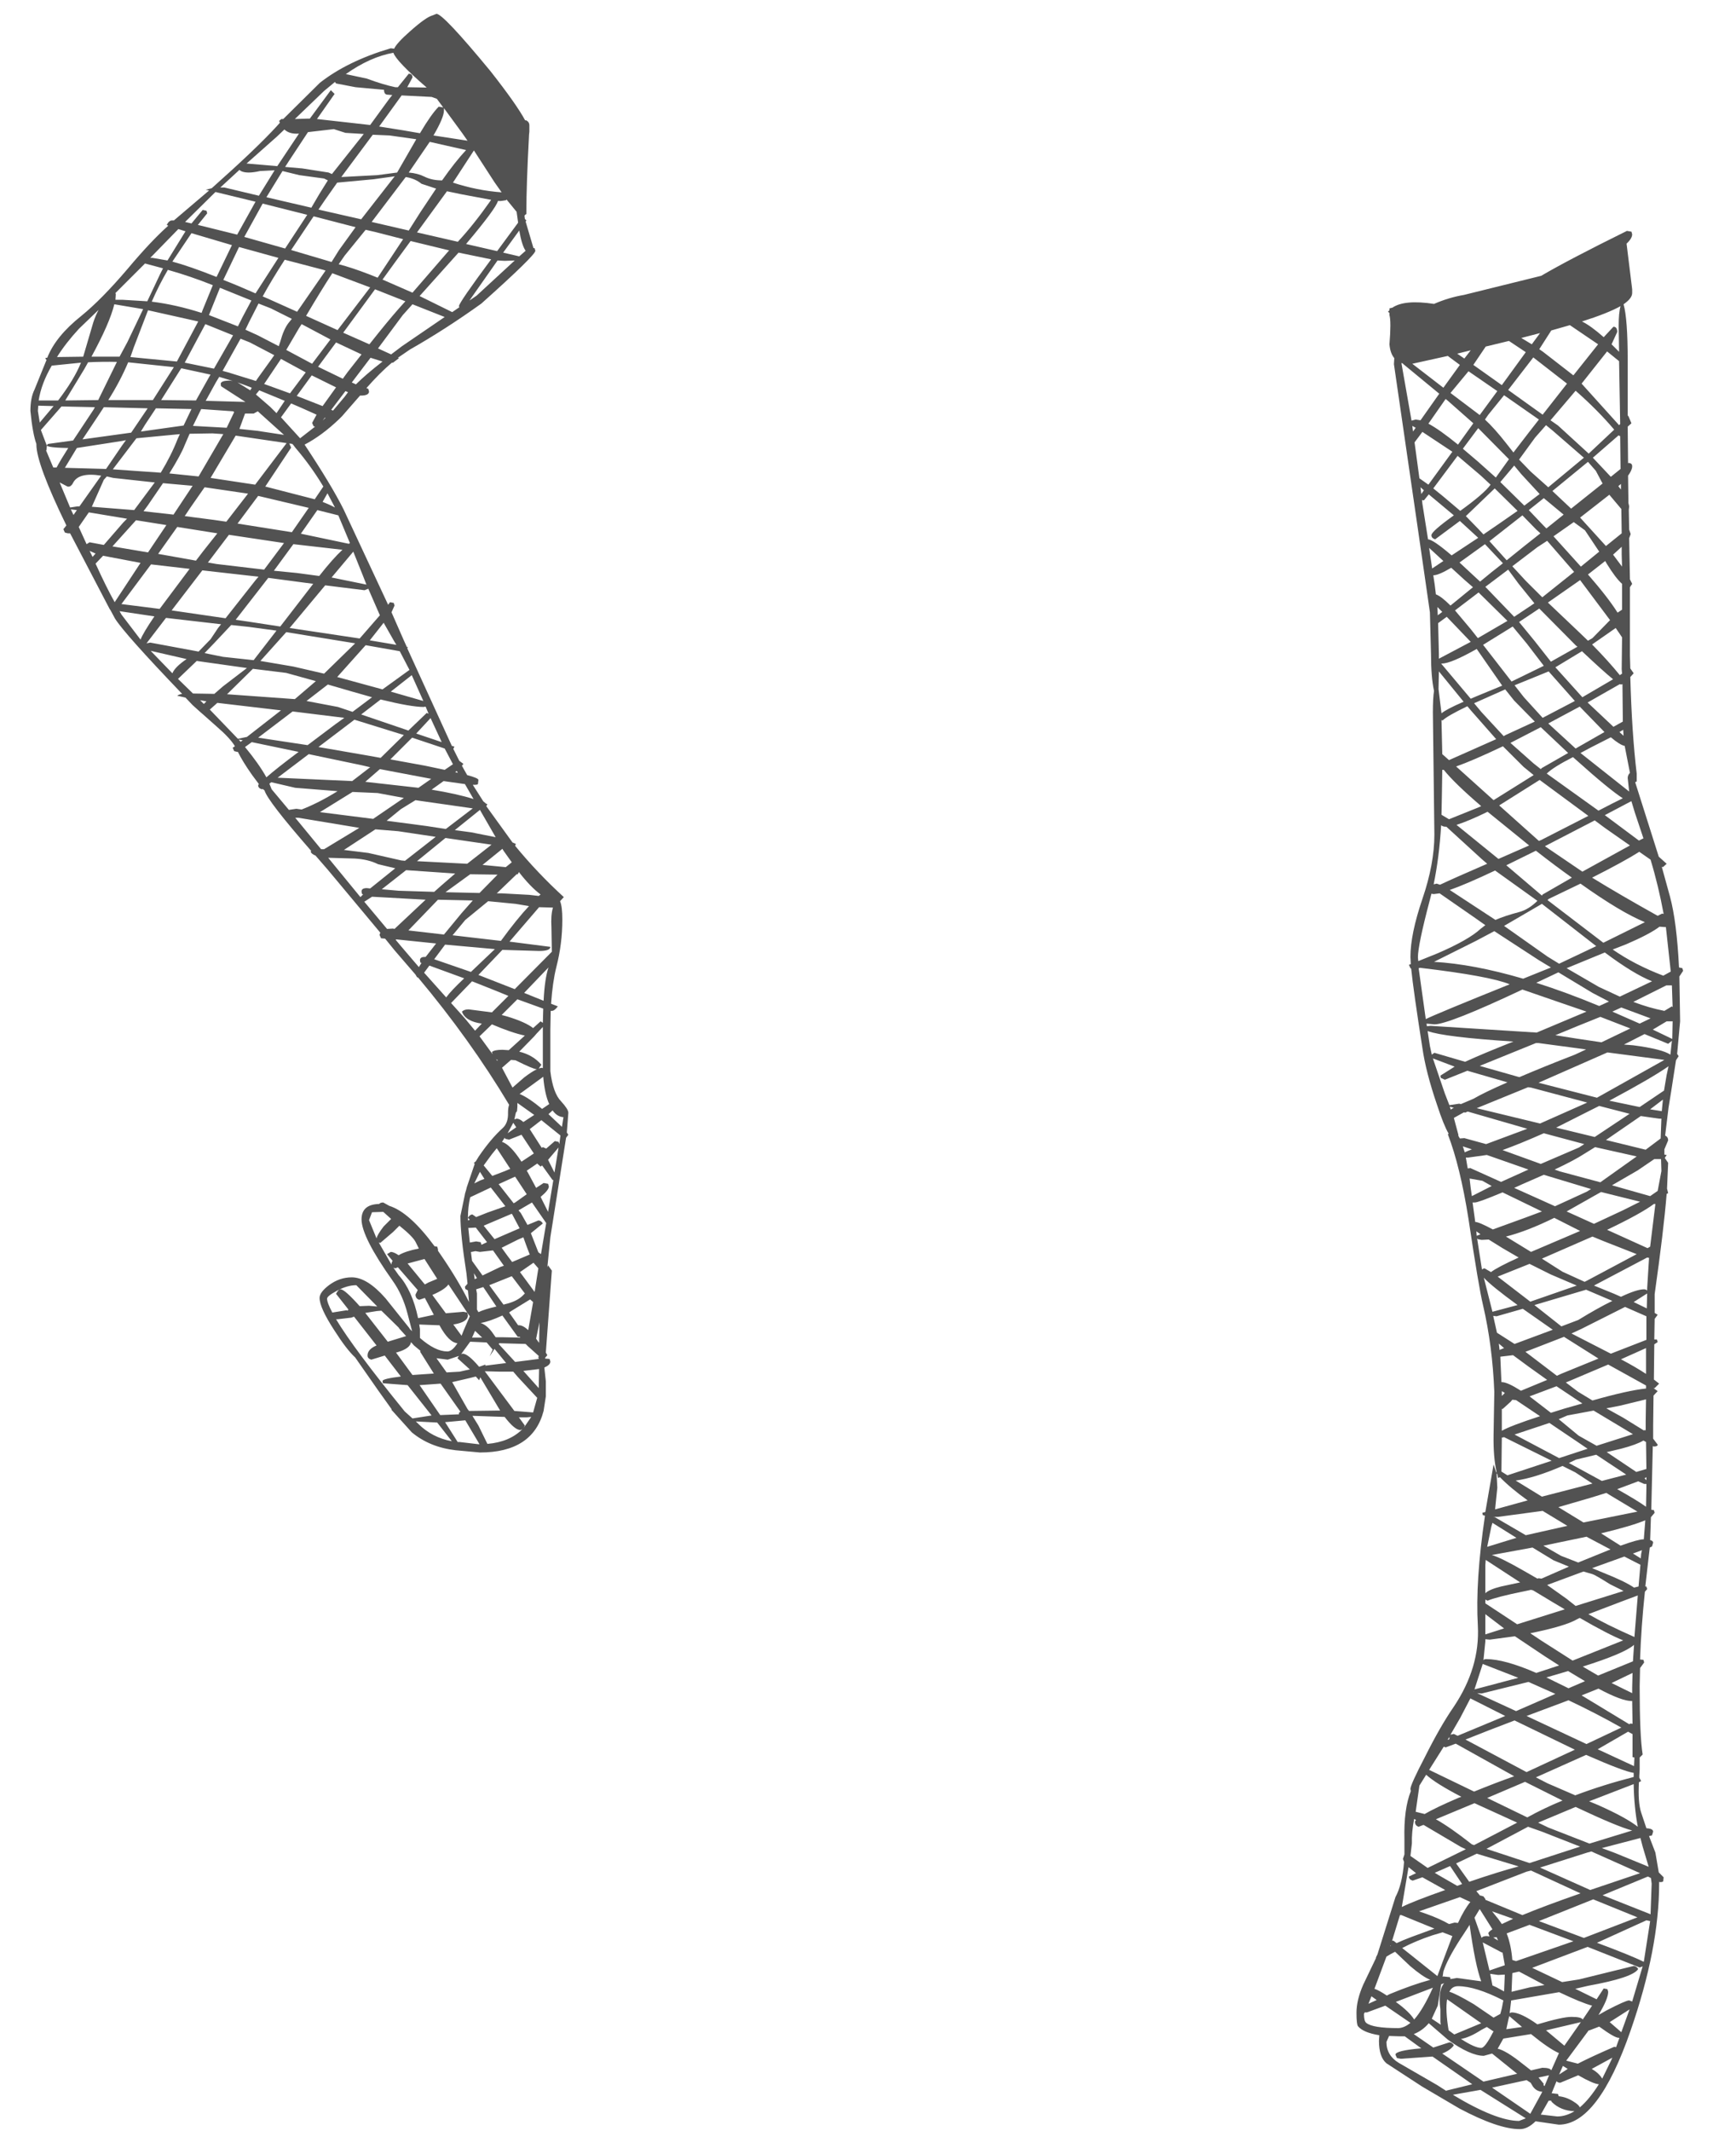 <?xml version="1.0" encoding="UTF-8"?>
<svg xmlns="http://www.w3.org/2000/svg" xmlns:xlink="http://www.w3.org/1999/xlink" width="203px" height="249px" viewBox="0 0 203 249" version="1.1">
<g id="surface1">
<path style=" stroke:none;fill-rule:evenodd;fill:rgb(0%,0%,0%);fill-opacity:0.678;" d="M 32.379 15.965 L 28.828 19.113 L 28.875 19.113 L 32.422 19.418 L 34.961 15.613 C 34.23 15.672 33.664 15.512 33.254 15.133 L 32.379 15.965 M 32.641 14.129 L 32.902 13.91 L 33.121 13.91 L 37.414 9.668 C 39.574 7.977 42.336 6.633 45.695 5.641 L 46.09 5.688 C 46.293 5.25 46.906 4.578 47.93 3.676 C 49.211 2.535 50.105 1.91 50.602 1.793 L 51.039 1.617 C 51.562 1.617 53.668 3.848 57.348 8.309 C 59.391 10.906 60.746 12.828 61.418 14.082 L 61.465 14.039 C 61.754 14.156 61.902 14.359 61.902 14.652 L 61.902 15.395 L 61.859 15.789 L 61.859 15.875 C 61.652 19.695 61.551 22.672 61.551 24.801 L 61.551 25.02 L 61.465 25.062 L 61.332 25.191 L 61.375 25.586 L 61.551 25.762 L 61.465 25.895 L 62.383 29 L 62.516 29 L 62.602 29.305 C 62.602 29.656 60.5 31.711 56.293 35.473 C 53.492 37.484 50.703 39.277 47.93 40.852 L 46.527 41.812 L 46.656 41.855 L 45.957 42.383 L 45.824 42.383 C 44.891 43.168 43.898 44.16 42.848 45.355 L 43.066 45.445 L 43.152 45.75 C 43.152 46.07 42.832 46.23 42.191 46.23 L 42.102 46.23 L 41.488 46.93 L 40 48.637 L 39.648 48.988 C 38.305 50.27 36.961 51.262 35.617 51.961 C 37.691 55.082 39.211 57.602 40.176 59.527 L 45.387 70.68 L 45.605 70.375 L 46.043 70.461 L 46.133 70.77 L 45.781 71.555 L 47.184 74.75 L 47.578 75.621 L 47.707 75.621 L 47.621 75.754 L 52.836 87.168 L 53.141 87.258 L 53.008 87.52 L 53.711 88.918 L 54.191 89.27 L 54.016 89.488 L 54.234 89.883 L 54.629 90.582 C 55.508 90.816 55.945 91.004 55.945 91.148 L 55.898 91.543 C 55.93 91.66 55.797 91.719 55.508 91.719 L 55.285 91.719 L 56.512 93.645 L 56.82 93.906 L 56.996 93.992 L 56.863 94.211 L 59.93 98.453 L 60.324 98.629 L 60.238 98.848 C 61.988 100.977 63.887 102.973 65.93 104.84 L 65.492 105.32 C 65.668 105.73 65.758 106.445 65.758 107.465 C 65.758 109.359 65.523 111.211 65.055 113.02 C 64.762 114.184 64.559 115.613 64.441 117.305 L 65.23 117.609 C 64.969 117.961 64.734 118.137 64.531 118.137 L 64.398 118.137 L 64.355 120.324 L 64.355 125.18 C 64.559 126.898 64.98 128.078 65.625 128.723 C 66.18 129.332 66.457 129.77 66.457 130.031 L 66.457 130.078 L 66.281 132.352 L 66.457 132.613 L 66.195 132.965 L 64.355 144.598 L 64.004 148.098 L 64.09 147.879 L 64.531 148.492 L 63.828 158.07 L 64.004 158.375 L 63.742 158.68 L 63.742 158.77 L 64.266 158.812 L 64.355 159.117 C 64.355 159.383 64.121 159.613 63.652 159.82 L 63.828 161.438 L 63.828 163.188 L 63.566 164.891 C 62.719 168.129 60.238 169.746 56.121 169.746 L 53.273 169.484 C 51.258 169.25 49.547 168.551 48.148 167.387 L 45.781 164.762 L 45.781 164.672 L 44.25 162.531 L 41.531 158.637 C 40.859 158.023 40.043 156.961 39.078 155.445 C 37.941 153.695 37.371 152.441 37.371 151.684 C 37.371 151.246 37.734 150.75 38.465 150.195 C 39.285 149.582 40.176 149.277 41.137 149.277 C 42.336 149.277 43.648 150.094 45.082 151.727 L 47.883 155.227 L 47.883 155.27 L 48.191 155.574 L 47.664 153.562 C 47.285 152.078 46.703 150.777 45.914 149.672 C 43.488 146.258 42.277 143.867 42.277 142.5 C 42.277 141.332 42.965 140.734 44.336 140.703 C 44.422 140.59 44.586 140.531 44.816 140.531 L 45.52 140.922 C 47.094 141.418 48.863 142.992 50.82 145.648 L 51.125 145.691 L 51.215 145.996 L 51.215 146.172 L 51.609 146.742 C 52.922 148.664 54.004 150.473 54.848 152.164 L 54.719 150.809 L 54.41 150.633 L 54.367 150.371 L 54.672 150.02 L 54.543 148.797 C 54.074 145.82 53.84 143.59 53.84 142.105 L 54.367 139.566 L 54.367 139.523 L 54.5 139.086 L 54.586 138.738 L 55.508 136.023 L 55.418 135.895 L 55.637 135.719 L 55.988 135.148 C 56.922 133.781 57.855 132.672 58.793 131.824 C 59.23 131.418 59.434 130.82 59.406 130.031 C 59.406 129.652 59.449 129.348 59.535 129.113 C 56.5 124.039 52.949 119.082 48.891 114.242 L 48.762 114.199 L 48.586 113.895 L 46.133 111.051 L 45.035 109.695 L 44.555 109.652 L 44.379 109.258 L 44.469 108.996 L 38.336 101.648 L 36.891 99.984 C 36.566 99.867 36.379 99.707 36.32 99.504 L 36.406 99.461 C 32.992 95.555 31.164 93.191 30.934 92.375 L 30.715 92.199 L 30.625 92.242 C 30.332 92.156 30.188 91.996 30.188 91.762 L 30.273 91.633 L 29.488 90.582 C 28.727 89.504 28.172 88.598 27.82 87.871 L 27.734 87.871 L 27.383 87.781 L 27.207 87.387 L 27.473 87.215 C 27.094 86.57 26.375 85.801 25.324 84.895 L 23.75 83.496 L 23.398 83.191 L 22.523 82.402 L 21.691 81.527 L 20.727 81.309 C 20.812 81.223 21.004 81.148 21.297 81.09 C 16.797 76.395 14.184 73.465 13.453 72.297 L 12.887 71.25 L 12.84 71.207 L 8.199 62.328 L 7.934 62.328 L 7.586 62.238 L 7.41 61.844 L 7.762 61.406 C 5.422 56.598 4.254 53.449 4.254 51.961 L 4.254 51.875 C 3.965 51.086 3.73 49.805 3.555 48.023 C 3.555 47.004 3.715 46.172 4.035 45.531 L 5.309 42.383 L 5.438 42.074 L 5.309 41.902 C 5.277 41.844 5.352 41.812 5.527 41.812 C 6.168 40.152 7.496 38.52 9.512 36.914 C 11.09 35.633 12.887 33.809 14.898 31.449 C 16.711 29.289 18.301 27.598 19.676 26.375 L 19.5 26.285 C 19.676 25.938 19.879 25.762 20.113 25.762 L 20.332 25.762 L 24.449 22.262 L 24.055 22.176 L 24.754 22 C 28.23 18.91 30.758 16.504 32.332 14.785 L 32.727 14.348 L 32.641 14.129 M 42.891 9.184 C 44.145 9.652 45.258 9.988 46.219 10.191 L 46.527 10.191 L 47.797 8.617 C 48.09 8.617 48.234 8.762 48.234 9.055 L 47.621 10.191 L 49.898 10.234 C 47.535 8.195 46.234 6.836 46 6.168 C 44.191 6.488 42.336 7.32 40.438 8.66 L 42.891 9.184 M 37.898 10.629 L 34.48 13.91 L 35.969 13.863 L 36.23 13.863 L 38.684 10.539 L 39.125 10.977 L 37.066 13.91 L 43.285 14.609 L 45.52 11.547 L 45.871 11.109 L 45.344 11.066 C 45.051 11.066 44.906 10.875 44.906 10.496 L 41.578 10.191 L 39.297 9.754 L 39.168 9.578 L 37.898 10.629 M 36.012 15.441 L 33.734 18.895 L 33.34 19.508 L 35.355 19.684 L 38.422 20.164 L 38.816 20.34 L 42.539 15.656 L 40.395 15.527 L 39.035 15.09 L 36.012 15.441 M 51.914 12.902 C 51.914 13.457 51.504 14.434 50.688 15.832 L 54.672 16.445 L 54.059 15.57 L 51.914 12.641 L 51.914 12.902 M 50.469 11.328 L 46.965 11.152 L 44.336 14.785 L 47.094 15.223 L 49.109 15.57 C 49.988 14.082 50.719 13.047 51.301 12.465 L 51.828 12.555 L 51.082 11.547 L 50.469 11.328 M 45.562 15.832 L 43.59 15.746 L 39.91 20.688 L 44.117 20.469 L 46.438 20.164 L 48.629 16.359 L 48.672 16.27 L 45.562 15.832 M 50.25 16.578 L 47.797 20.164 C 48.496 20.223 49.109 20.383 49.637 20.645 C 50.219 20.938 50.906 21.082 51.695 21.082 C 52.719 19.625 53.652 18.441 54.5 17.539 L 50.25 16.578 M 175.004 172.02 C 174.738 170.855 174.625 169.41 174.652 167.691 L 174.738 162.66 C 174.594 159.074 174.156 155.707 173.426 152.559 C 173.074 151.102 172.508 147.73 171.719 142.453 C 171.074 138.371 170.273 135.078 169.309 132.57 L 169.395 132.48 C 169.016 131.84 168.562 130.719 168.039 129.113 C 167.16 126.547 166.594 124.332 166.328 122.465 C 165.629 118.004 165.191 114.914 165.016 113.195 L 164.93 113.148 L 164.754 112.758 L 164.973 112.668 L 164.93 111.836 C 164.93 110.059 165.395 107.801 166.328 105.059 C 167.266 102.316 167.73 99.809 167.73 97.535 L 167.555 83.277 C 167.555 82.109 167.602 81.266 167.688 80.738 C 167.453 79.66 167.336 78.234 167.336 76.453 L 167.207 71.555 L 165.805 61.844 L 163 42.559 L 163.043 41.855 C 162.723 41.477 162.535 40.938 162.477 40.238 C 162.621 38.461 162.621 37.324 162.477 36.828 L 162.477 36.566 L 162.301 36.434 L 162.477 36.258 L 162.477 36.039 L 162.824 35.953 C 163.762 35.312 165.379 35.164 167.688 35.516 C 168.828 35.02 169.996 34.668 171.191 34.465 L 180.215 32.234 C 182.406 30.953 185.75 29.203 190.246 26.984 L 190.773 27.074 L 190.859 27.379 C 190.859 27.699 190.641 28.066 190.203 28.473 L 190.859 33.809 L 190.859 34.246 C 190.859 34.656 190.523 35.094 189.852 35.559 C 190.172 36.668 190.336 38.855 190.336 42.121 L 190.336 48.637 L 190.422 48.551 L 190.422 48.637 L 190.773 49.469 L 190.336 49.859 L 190.379 54.148 L 190.422 54.105 C 190.715 54.105 190.859 54.234 190.859 54.496 C 190.859 54.789 190.699 55.152 190.379 55.59 L 190.422 58.785 L 190.508 59.176 L 190.465 59.57 L 190.465 59.66 L 190.508 61.891 L 190.684 62.414 L 190.508 62.895 L 190.598 67.707 L 190.859 68.23 L 190.598 68.625 L 190.598 76.629 L 190.641 78.117 L 191.035 78.684 L 190.641 79.121 C 190.758 83.438 191.004 87.199 191.387 90.406 L 191.387 91.324 L 191.211 91.414 L 193.969 100.117 L 194.891 100.945 L 194.453 101.34 L 194.32 101.297 L 195.285 104.797 C 195.809 106.75 196.16 109.504 196.336 113.062 L 196.73 113.148 L 196.816 113.457 L 196.379 114.113 L 196.465 119.359 L 196.117 123.164 L 196.293 123.43 L 195.984 123.91 L 195.414 127.582 L 195.109 129.465 L 194.715 132.699 C 194.949 132.816 195.066 133.008 195.066 133.27 L 194.625 134.32 L 194.625 134.93 L 194.891 134.977 L 194.672 135.324 L 195.066 135.895 L 194.934 138.91 L 195.066 139.438 L 194.891 139.523 C 194.656 142.41 194.188 146.316 193.488 151.246 L 193.488 153.434 L 193.84 153.652 L 193.488 154.133 L 193.445 156.539 L 193.75 156.539 L 193.84 156.844 L 193.445 157.105 L 193.398 161.219 L 194.012 161.699 L 193.488 162.223 L 193.355 162.223 L 193.84 162.574 L 193.355 163.098 L 193.312 166.598 L 193.312 168.129 L 193.84 168.828 C 193.84 168.973 193.691 169.047 193.398 169.047 L 193.27 169.004 L 193.094 176.438 L 193.398 176.484 L 193.488 176.789 L 193.051 177.312 L 192.961 179.98 C 193.195 180.039 193.312 180.141 193.312 180.289 L 193.18 180.727 L 192.918 180.855 L 192.789 181.949 L 192.395 185.406 L 192.523 185.406 L 192.613 185.711 L 192.348 186.016 C 192.059 188.758 191.867 191.398 191.781 193.934 L 192.176 193.977 L 192.262 194.285 L 191.781 194.941 L 191.734 197.082 C 191.734 200.961 191.852 203.613 192.086 205.043 L 191.734 205.395 L 191.734 206.793 L 191.691 207.535 L 191.691 207.754 L 191.91 208.148 L 191.648 208.281 C 191.562 209.855 191.648 211.035 191.91 211.824 L 192.523 213.66 C 193.051 213.688 193.312 213.82 193.312 214.055 L 193.18 214.492 L 192.832 214.578 L 193.574 216.504 L 193.969 218.82 L 194.539 219.391 L 194.496 219.781 C 194.523 219.898 194.395 219.957 194.102 219.957 L 194.012 219.914 L 194.012 220.133 C 194.012 225.176 192.902 230.891 190.684 237.277 C 188.145 244.625 185.34 248.301 182.273 248.301 L 179.559 247.906 C 178.945 248.52 178.332 248.824 177.719 248.824 C 176.055 248.824 173.703 248.023 170.668 246.418 L 166.285 243.84 L 162.125 241.129 C 161.539 240.633 161.25 239.758 161.25 238.504 L 161.293 237.848 C 160.035 237.645 159.203 237.293 158.797 236.797 C 158.68 236.652 158.621 236.125 158.621 235.223 C 158.621 234.23 158.883 233.137 159.41 231.941 L 160.898 228.836 L 160.898 228.75 L 161.074 228.398 L 163.176 221.707 C 163.703 220.746 164.039 219.375 164.184 217.598 L 164.051 217.246 L 164.227 216.723 L 164.227 214.93 C 164.168 212.594 164.418 210.73 164.973 209.328 L 164.93 209.066 C 164.93 208.746 165.496 207.492 166.637 205.305 C 167.832 202.914 168.957 200.961 170.008 199.445 C 172.055 196.383 172.988 193.234 172.812 189.996 C 172.609 186.527 172.887 182.242 173.645 177.137 L 173.383 177.051 L 173.34 176.789 L 173.688 176.703 L 174.652 171.148 L 174.957 172.066 L 175.004 172.195 L 175.004 172.02 M 175.004 172.195 L 175.09 173.859 L 174.828 176.395 L 178.637 175.344 C 177.297 174.383 176.215 173.48 175.398 172.633 L 175.18 172.723 L 175.09 172.285 L 175.004 172.195 M 183.543 38.008 L 181.398 38.621 L 179.996 40.809 L 180.434 41.113 L 183.984 43.867 L 186.875 40.238 L 183.59 38.008 L 183.543 38.008 M 177.895 39.496 L 179.121 40.238 L 180.086 38.926 L 177.895 39.496 M 188.668 38.184 C 188.961 38.184 189.109 38.387 189.109 38.797 L 188.449 40.238 L 189.328 41.113 L 189.281 38.098 C 189.281 37.047 189.355 36.273 189.5 35.777 C 188.508 36.332 187.004 36.93 184.988 37.57 C 185.66 37.891 186.508 38.504 187.531 39.406 L 188.668 38.184 M 187.926 41.07 L 184.945 44.832 L 189.328 49.688 L 189.457 49.555 L 189.328 42.207 L 187.926 41.07 M 179.297 41.77 L 176.359 45.574 L 180.391 48.461 L 183.238 44.832 L 179.297 41.77 M 182.188 49.73 L 185.777 53.012 L 188.758 50.211 C 187.473 48.695 185.969 47.18 184.246 45.664 L 181.309 49.117 L 182.188 49.73 M 179.953 49.031 L 175.879 46.188 L 174.039 48.461 L 173.645 49.031 C 174.375 49.699 175.223 50.648 176.184 51.875 L 176.973 52.879 L 178.859 50.43 L 179.953 49.031 M 180.785 49.688 L 179.516 51.129 L 177.633 53.711 L 178.988 55.109 L 181.047 56.945 L 185.211 53.492 L 181.531 50.297 L 180.785 49.688 M 185.691 53.973 L 181.531 57.383 L 183.719 59.441 L 187.398 56.508 L 186.609 55.023 L 185.691 53.973 M 178.77 59.613 L 180.477 61.406 L 180.828 61.758 L 182.844 60.141 L 180.523 58.215 L 178.77 59.613 M 180.039 57.734 L 177.895 55.414 L 177.062 54.41 L 175.441 56.336 L 178.246 59.09 L 180.039 57.734 M 189.371 50.953 L 189.281 50.867 L 186.262 53.492 L 186.961 54.234 L 188.363 55.723 L 189.5 54.805 L 189.457 50.953 L 189.371 50.953 M 188.188 57.82 L 184.77 60.488 L 187.793 63.812 L 189.633 62.328 L 189.59 59.484 L 188.188 57.82 M 189.547 57.211 L 189.547 56.555 L 189.238 56.816 L 189.547 57.211 M 169.352 41.637 L 169.309 41.594 L 165.148 42.512 L 168.781 45.312 L 170.711 42.645 L 169.352 41.637 M 171.234 41.902 L 171.98 40.938 L 170.402 41.332 L 171.234 41.902 M 169.266 46.801 L 169.047 46.625 L 167.031 49.512 C 167.906 49.977 169.059 50.793 170.492 51.961 L 172.285 49.469 L 169.266 46.801 M 173.031 48.504 L 175.09 45.707 L 171.719 43.387 L 169.613 45.926 L 173.031 48.504 M 175.617 45.008 L 178.418 41.156 L 176.449 39.844 L 173.734 40.5 L 172.285 42.645 L 175.617 45.008 M 164.051 42.469 L 163.875 42.426 L 165.059 49.16 L 165.543 49.031 L 166.109 49.117 L 168.301 46.012 L 164.051 42.512 L 164.051 42.469 M 165.234 50.43 L 165.543 49.992 L 165.148 49.773 L 165.234 50.43 M 165.98 55.898 L 167.031 56.641 L 169.832 52.793 L 166.328 50.473 L 165.41 51.699 L 165.98 55.898 M 168.738 57.996 L 170.754 59.703 C 172.621 58.359 173.805 57.34 174.301 56.641 L 173.121 55.547 L 170.445 53.273 L 167.602 57.078 L 168.738 57.996 M 166.504 57.297 L 166.109 56.945 L 166.199 57.734 L 166.504 57.297 M 166.285 58.434 L 166.328 58.871 L 166.988 63.027 C 167.395 63.055 168.316 63.684 169.746 64.906 L 172.855 62.852 L 170.711 60.883 L 167.82 63.027 C 167.527 62.938 167.383 62.777 167.383 62.547 C 167.383 62.254 168.258 61.48 170.008 60.227 L 167.074 57.777 L 166.504 58.477 L 166.285 58.434 M 176.449 53.668 L 172.855 50.035 L 171.059 52.441 L 172.812 53.93 L 174.914 55.809 L 176.449 53.668 M 177.457 59.703 L 174.785 57.078 L 171.41 60.316 L 172.898 61.844 L 173.469 62.457 L 175.57 61.016 L 177.457 59.703 M 176.184 65.477 C 177.586 64.34 178.902 63.289 180.129 62.328 L 179.645 61.891 L 178.023 60.227 L 174.172 63.246 L 176.184 65.477 M 173.645 63.594 L 170.668 65.738 L 172.551 67.488 L 173.074 67.969 C 173.98 67.211 174.871 66.496 175.746 65.824 L 173.645 63.594 M 172.242 68.625 L 171.234 67.75 L 169.703 66.352 C 168.711 66.934 168.023 67.227 167.645 67.227 L 167.602 67.227 L 167.773 68.363 L 167.906 69.457 C 168.344 69.629 168.914 70.066 169.613 70.77 L 172.242 68.625 M 170.141 71.336 L 171.98 73.523 L 172.812 74.574 L 176.273 72.562 L 172.898 69.238 L 170.141 71.336 M 177.062 72.082 L 179.426 70.504 L 177.586 68.23 L 176.359 66.57 L 173.688 68.582 L 177.062 72.082 M 167.469 66.438 L 168.781 65.562 L 167.117 64.031 L 167.469 66.438 M 168.082 70.941 L 168.125 71.906 L 168.652 71.512 L 168.082 70.941 M 168.215 80.523 L 168.562 83.363 C 168.941 83.043 169.805 82.59 171.148 82.008 L 168.258 78.465 L 168.215 80.523 M 168.258 76.98 L 171.98 75.012 L 169.176 72.082 L 168.168 72.824 L 168.258 76.453 L 168.258 76.98 M 168.52 77.547 L 171.98 81.66 L 172.594 81.395 C 173.703 80.93 174.727 80.508 175.66 80.129 L 172.68 75.84 C 170.668 76.98 169.309 77.547 168.605 77.547 L 168.52 77.547 M 173.25 83.234 L 175.836 86.031 L 176.055 85.902 L 179.473 84.328 L 177.062 81.879 L 176.012 80.566 L 172.375 82.184 L 173.25 83.234 M 171.586 82.535 C 170.008 83.293 169.047 83.844 168.695 84.195 L 168.562 84.152 L 168.652 88.133 L 169.441 88.832 L 174.957 86.383 L 172.066 83.102 L 171.586 82.535 M 176.754 79.648 L 180.172 77.984 L 180.523 77.809 L 178.551 75.23 L 176.887 73.219 L 173.426 75.359 L 176.754 79.648 M 170.273 89.574 L 174.652 93.512 L 179.34 90.582 L 178.156 89.617 L 175.746 87.215 C 173.352 88.352 171.527 89.137 170.273 89.574 M 168.605 93.031 L 168.562 95.219 L 169.441 95.742 L 172.812 94.387 L 173.207 94.211 C 171.133 92.434 169.672 91.02 168.828 89.969 L 168.652 89.969 L 168.605 93.031 M 167.996 103.266 L 168.387 103.395 C 169.5 102.871 171.336 102.055 173.906 100.945 L 173.25 100.379 L 169.133 96.617 L 169.047 96.617 C 168.84 96.617 168.664 96.559 168.52 96.441 C 168.375 98.922 168.082 101.223 167.645 103.352 L 167.996 103.266 M 167.383 104.445 L 167.207 105.145 C 166.27 108.676 165.805 110.918 165.805 111.883 L 165.848 112.32 L 168.125 111.402 C 170.551 110.352 172.215 109.402 173.121 108.559 L 173.688 108.121 L 172.508 107.289 L 168.344 104.402 L 167.645 104.488 L 167.383 104.445 M 175.223 100.379 L 178.812 98.805 L 173.953 94.867 C 172.461 95.598 171.25 96.105 170.316 96.398 L 175.223 100.379 M 169.527 104.008 L 174.871 107.508 C 175.602 107.188 176.52 106.883 177.633 106.59 C 178.391 106.387 179.105 105.949 179.777 105.277 L 174.828 101.734 C 172.551 102.812 170.781 103.57 169.527 104.008 M 189.633 64.82 L 189.633 63.902 L 188.625 64.82 L 189.676 66.219 L 189.633 64.82 M 187.707 65.562 L 185.691 67.137 C 187.27 68.945 188.422 70.434 189.152 71.598 L 189.676 71.25 L 189.676 68.23 C 189.18 67.793 188.582 67.008 187.883 65.871 L 187.707 65.562 M 180.918 63.203 L 179.777 63.945 L 176.844 66.176 L 178.418 67.883 L 180.348 69.805 L 184.07 66.832 L 180.918 63.203 M 184.859 66.219 L 187.004 64.469 L 185.34 61.977 L 184.027 61.016 L 181.66 62.676 L 184.859 66.219 M 181.004 70.418 L 184.551 73.785 L 185.691 74.879 L 186.215 74.574 L 188.055 72.691 L 188.273 72.473 L 184.77 67.793 L 181.004 70.418 M 184.289 75.449 L 179.996 71.117 L 177.633 72.691 L 179.426 74.879 L 181.355 77.328 L 184.465 75.578 L 184.289 75.449 M 181.09 78.465 L 177.105 80.086 L 178.199 81.484 L 180.391 83.891 L 184.156 81.922 L 181.09 78.465 M 185.035 81.484 L 188.625 79.383 C 187.836 78.742 186.625 77.648 184.988 76.105 L 181.879 77.984 L 185.035 81.484 M 188.934 73.391 L 186.172 75.316 C 187.488 76.656 188.566 77.852 189.414 78.902 L 189.676 78.727 L 189.633 78.203 L 189.676 74.484 L 188.934 73.391 M 189.547 79.996 L 189.414 79.953 L 185.648 82.098 L 188.668 84.938 L 189.766 84.328 L 189.723 79.953 L 189.547 79.996 M 189.371 85.551 L 189.852 85.988 L 189.809 85.289 L 189.371 85.551 M 188.363 86.164 L 186.043 87.344 L 184.816 88 L 190.508 92.504 L 190.336 90.93 C 190.336 90.699 190.422 90.492 190.598 90.32 L 189.984 87.168 C 189.633 87.113 189.094 86.777 188.363 86.164 M 190.727 93.645 L 187.66 95.262 L 191.648 98.234 L 192.176 97.973 L 191.168 94.953 L 190.773 93.645 L 190.727 93.645 M 180.172 89.883 L 180.305 89.75 L 183.371 88 L 180.172 84.984 L 176.625 86.82 L 179.34 89.227 L 180.172 89.883 M 183.938 88.48 C 182.391 89.27 181.367 89.91 180.871 90.406 L 186.918 94.738 C 188.145 94.094 189.094 93.613 189.766 93.293 C 188.715 92.621 186.902 91.137 184.332 88.832 L 183.938 88.48 M 184.246 87.477 L 187.617 85.551 L 184.727 82.578 L 181.047 84.547 L 184.246 87.477 M 185.035 101.867 L 190.598 98.805 L 187.66 96.75 L 186.48 95.875 L 180.652 98.891 L 185.035 101.867 M 180.258 98.148 L 185.734 95.348 L 180.039 91.148 L 175.309 94.125 L 179.953 98.277 L 180.258 98.148 M 180.391 104.535 L 183.809 102.566 C 182.492 101.633 181.09 100.582 179.602 99.418 C 178.348 100.027 177.191 100.598 176.141 101.121 L 180.305 104.664 L 180.391 104.535 M 191.691 99.547 C 190.496 100.305 188.656 101.312 186.172 102.566 C 188.305 103.879 190.859 105.363 193.84 107.027 L 194.363 106.766 L 194.539 106.809 C 194.129 104.594 193.621 102.477 193.008 100.465 L 191.691 99.547 M 194.625 108.34 L 194.059 108.297 C 193.297 108.879 192 109.562 190.16 110.352 L 188.582 110.965 C 190.305 112.16 192.277 113.18 194.496 114.023 L 195.371 113.543 L 194.801 108.34 L 194.625 108.34 M 194.848 115.16 L 190.992 117.086 C 192.219 117.555 193.43 117.902 194.625 118.137 L 195.504 117.609 L 195.59 117.699 L 195.504 115.16 L 194.848 115.16 M 192.348 107.77 C 190.48 107.012 187.969 105.512 184.816 103.266 L 181.09 105.059 L 180.961 105.191 L 187.488 110.176 L 192.348 107.77 M 187.66 111.312 L 183.195 113.148 L 186.961 115.336 L 189.414 116.473 L 193.18 114.68 C 191.723 114.098 189.883 112.977 187.66 111.312 M 180.305 105.629 L 175.879 108.207 L 180.961 111.793 L 182.316 112.625 C 183.371 112.129 184.816 111.445 186.656 110.57 L 180.305 105.629 M 179.645 114.855 C 181.953 115.586 184.406 116.488 187.004 117.566 L 188.145 117.043 L 186.215 116.035 L 182.23 113.633 L 179.645 114.855 M 181.355 113.062 L 179.91 112.188 L 174.738 108.82 C 174.066 109.168 173.352 109.551 172.594 109.957 L 167.688 112.406 C 170.754 112.582 174.23 113.238 178.113 114.375 L 181.266 113.105 L 181.355 113.062 M 185.516 118.223 L 182.711 117.262 L 178.023 115.645 C 172.273 118.355 168.84 119.711 167.73 119.711 L 166.812 119.625 L 166.855 119.93 L 167.293 119.887 L 179.691 120.672 L 185.516 118.223 M 181.879 120.98 L 184.332 121.371 L 187.27 121.809 L 190.641 120.191 L 187.137 118.836 L 184.422 119.93 L 181.879 120.98 M 185.473 122.641 L 179.91 121.898 L 179.602 121.898 L 173.031 124.566 L 177.5 125.836 L 177.676 125.879 C 179.66 125.031 181.82 124.156 184.156 123.254 L 185.473 122.641 M 195.328 119.359 L 194.891 119.359 L 193.27 120.324 L 195.547 121.418 L 195.59 119.359 L 195.328 119.359 M 193.008 119.012 L 189.59 117.742 L 188.539 118.223 L 191.734 119.625 L 193.008 119.012 M 190.992 122.16 C 193.238 122.453 194.684 122.816 195.328 123.254 L 195.504 121.637 L 195.066 121.984 L 192.305 120.848 L 189.895 122.074 L 190.992 122.16 M 195.109 124.609 C 193.824 125.512 191.516 126.855 188.188 128.633 L 191.734 129.375 L 194.582 127.453 L 194.891 125.617 L 195.109 124.609 M 187.969 122.992 L 179.91 126.535 L 186.742 128.285 L 194.625 123.867 L 187.969 122.992 M 194.453 128.504 L 192.961 129.641 L 194.32 129.859 L 194.453 128.504 M 194.012 130.734 L 191.867 130.426 L 187.793 133.227 L 192.438 134.363 L 194.188 133.051 L 194.277 130.734 L 194.012 130.734 M 187.004 129.246 L 185.953 129.77 L 181.969 131.781 L 186.48 132.875 L 190.555 130.164 L 187.004 129.246 M 194.625 135.324 L 194.625 135.414 L 194.625 135.324 M 193.75 135.457 L 193.445 135.457 L 191.516 136.77 L 188.496 138.52 L 192.961 139.785 L 193.84 139.176 L 194.277 136.855 L 194.234 135.457 L 193.75 135.457 M 178.684 127.059 L 172.68 129.508 L 180.086 131.301 L 185.602 128.852 L 179.031 127.102 L 178.684 127.059 M 185.254 133.707 L 180.523 132.438 C 178.684 133.254 177.074 133.91 175.703 134.406 L 180.172 136.023 L 184.641 134.102 L 185.254 133.707 M 185.254 134.844 C 184.492 135.34 183.34 135.953 181.793 136.68 L 182.406 136.898 L 187.137 138.168 L 191.387 135.148 L 186.523 134.059 L 185.254 134.844 M 186.043 138.957 L 180.523 137.293 L 178.023 138.387 L 177.062 138.824 L 181.836 140.969 L 185.559 139.262 L 186.043 138.957 M 183.195 141.578 L 186.391 143.023 L 189.766 141.449 L 191.781 140.441 L 187.223 139.305 L 186.438 139.742 L 183.195 141.578 M 180.305 141.578 L 175.703 139.348 C 173.805 140.137 172.727 140.531 172.461 140.531 L 172.199 140.531 L 172.508 142.805 C 172.797 142.805 173.484 143.098 174.566 143.68 L 178.418 142.281 L 180.305 141.578 M 184.77 143.855 L 181.75 142.324 C 179.617 143.371 177.734 144.102 176.098 144.512 L 179.031 146.305 L 184.375 144.027 L 184.77 143.855 M 180.305 147.09 L 182.711 148.621 L 185.297 149.801 L 185.559 149.672 L 191.387 146.566 L 187.488 145.035 L 186.215 144.512 L 180.305 147.09 M 193.398 140.703 C 192.379 141.465 190.555 142.469 187.926 143.723 L 192.656 145.867 L 192.961 145.691 L 193.574 140.703 L 193.398 140.703 M 192.613 146.961 L 186.391 150.238 L 188.758 151.203 L 189.547 151.551 C 190.773 150.969 191.676 150.676 192.262 150.676 C 192.379 150.676 192.496 150.723 192.613 150.809 L 192.613 150.547 L 192.832 147.004 L 192.613 146.961 M 165.891 113.148 L 166.723 119.098 C 167.543 118.691 170.812 117.336 176.535 115.031 C 174.988 114.391 171.5 113.746 166.066 113.105 L 165.891 113.148 M 167.426 123.254 L 167.73 123.035 L 171.324 124.086 C 172.727 123.441 174.609 122.656 176.973 121.723 C 171.57 121.371 168.227 120.965 166.941 120.496 L 167.207 122.246 L 167.426 123.254 M 168.477 125.965 L 168.434 125.703 L 170.098 124.652 L 167.555 123.691 L 168.957 127.801 L 169.484 129.156 L 170.621 128.984 L 170.84 129.027 L 172.285 128.414 C 173.191 127.891 174.52 127.25 176.273 126.488 L 171.586 125.133 L 168.957 126.184 L 168.477 125.965 M 170.008 130.645 L 170.535 132.613 L 170.535 132.746 L 170.711 133.051 L 171.234 133.008 L 173.777 133.707 L 178.594 131.914 L 171.629 129.902 L 171.324 130.031 L 171.191 129.988 L 170.008 130.645 M 169.527 129.332 L 169.66 129.684 C 169.746 129.594 169.863 129.523 170.008 129.465 L 169.527 129.332 M 172.113 134.32 L 171.059 133.969 L 171.281 134.668 C 171.453 134.582 171.73 134.465 172.113 134.32 M 171.938 136.508 L 175.527 138.125 L 178.727 136.68 L 173.863 134.977 L 171.672 135.281 L 171.41 135.281 L 171.629 136.551 L 171.938 136.508 M 172.113 139.785 L 174.434 138.605 L 173.34 137.992 L 171.848 137.73 L 171.98 138.867 L 172.113 139.785 M 172.637 143.898 L 172.68 144.422 L 173.121 144.246 L 172.637 143.898 M 172.727 144.73 L 173.293 148.359 C 173.41 148.273 173.512 148.227 173.602 148.227 L 174.348 148.664 C 174.844 148.285 175.922 147.719 177.586 146.961 L 175.703 145.867 L 174.082 144.859 L 173.25 144.902 L 172.812 144.816 L 172.727 144.73 M 177.457 152.516 C 175.41 151.027 174.098 149.961 173.512 149.32 L 174.52 153.301 L 177.457 152.516 M 175.441 158.551 L 175.57 161.523 L 175.617 161.523 C 176.055 161.523 176.797 161.859 177.852 162.531 L 180.918 161.262 L 178.77 159.73 L 176.93 158.375 L 175.441 158.551 M 175.352 157.762 L 175.879 157.543 L 175.266 157.02 L 175.352 157.762 M 177.105 157.062 L 181.574 155.402 L 178.07 152.953 L 175.004 153.828 L 174.609 153.781 L 175.047 155.75 L 177.105 157.062 M 176.668 163.797 L 175.703 164.672 L 175.617 164.629 L 175.617 167.211 C 176.258 166.832 177.746 166.262 180.086 165.504 L 177.281 163.625 L 176.844 163.578 L 176.668 163.797 M 175.617 163.141 L 175.965 162.793 L 175.617 162.574 L 175.617 163.141 M 175.703 167.996 L 175.617 167.996 L 175.57 171.977 L 176.273 172.414 L 181.441 170.711 L 175.879 167.953 L 175.703 167.996 M 174.52 177.969 L 174.391 178.406 L 173.906 180.77 L 177.324 179.719 L 174.52 177.969 M 174.652 177.312 L 174.738 177.27 L 174.652 177.27 L 174.652 177.312 M 174.738 177.27 L 178.418 179.414 L 183.281 178.32 L 180.391 176.57 L 175.18 177.27 L 174.738 177.27 M 173.688 182.91 L 173.688 186.191 C 173.98 185.902 174.594 185.637 175.527 185.406 L 177.762 184.926 L 173.734 182.301 L 173.688 182.91 M 173.688 187.375 L 177.41 189.824 L 182.977 188.074 L 181.793 187.375 L 179.25 185.844 L 179.207 185.844 L 179.031 185.797 L 178.199 185.973 C 176.039 186.41 174.625 186.777 173.953 187.066 L 173.688 186.938 L 173.688 187.375 M 175.879 190.305 L 173.688 188.641 L 173.688 191.004 L 175.879 190.305 M 192.613 151.16 L 191.035 152.164 L 192.566 152.906 L 192.613 151.16 M 192.523 153.828 L 190.027 152.734 L 184.902 155.312 L 183.762 155.84 L 188.363 158.199 L 192.523 156.582 L 192.523 153.828 M 189.547 158.855 C 190.656 159.438 191.633 160.008 192.48 160.562 L 192.48 157.543 L 189.547 158.855 M 184.551 154.262 C 186.07 153.332 187.398 152.586 188.539 152.031 L 185.473 150.723 L 179.426 152.516 L 182.582 155.008 L 184.551 154.262 M 184.375 150.238 L 181.309 148.926 L 178.859 147.703 L 175.133 149.191 L 178.945 152.121 L 184.375 150.238 M 178.375 157.98 L 182.055 160.781 L 182.625 160.52 L 186.918 158.77 L 182.887 156.23 L 178.375 157.98 M 184.551 162.66 L 186.215 163.668 C 188.992 162.879 191.078 162.414 192.48 162.27 L 192.48 161.918 L 188.055 159.469 L 186.086 160.301 L 183.105 161.566 L 184.551 162.66 M 183.457 162.969 L 182.012 162.004 L 178.859 163.188 L 181.355 165.109 L 182.887 164.629 L 185.035 164.016 L 183.457 162.969 M 186.699 168.961 L 190.949 167.605 L 186.348 164.848 L 183.281 165.418 L 182.273 165.855 L 184.598 167.777 L 186.699 168.961 M 184.551 168.566 L 181.18 166.293 L 177.105 167.648 L 182.316 170.402 L 185.648 169.309 L 184.551 168.566 M 189.809 165.68 L 192.219 167.168 L 192.348 167.121 L 192.438 167.168 L 192.438 166.117 L 192.48 163.535 L 189.414 164.281 L 187.836 164.586 L 189.809 165.68 M 187.883 169.703 L 191.34 172.02 L 192.523 171.672 L 192.48 168.523 L 192.176 168.348 C 191.648 168.668 190.773 168.988 189.547 169.309 L 187.883 169.703 M 192.523 172.633 L 192.305 172.766 L 192.523 172.984 L 192.523 172.633 M 192.523 173.422 L 192.262 173.422 L 191.562 173.113 L 189.109 174.031 C 190.715 174.938 191.84 175.621 192.48 176.09 L 192.523 173.859 L 192.523 173.422 M 187.836 174.469 L 185.996 175.039 L 182.23 176.133 L 185.164 177.926 L 191.473 176.656 L 188.188 174.688 L 187.836 174.469 M 190.16 172.328 L 186.656 170.008 L 184.289 170.578 L 183.457 170.973 L 187.312 173.07 L 190.16 172.328 M 189.5 180.637 C 190.875 180.141 191.766 179.895 192.176 179.895 L 192.219 179.895 L 192.395 177.664 C 191.371 178.102 189.648 178.609 187.223 179.195 L 189.5 180.637 M 184.203 172.066 L 182.711 171.32 C 180.551 172.254 178.727 172.824 177.238 173.027 L 180.305 174.906 L 186.215 173.379 L 184.203 172.066 M 180.477 180.637 L 182.535 181.82 L 184.551 182.605 L 184.859 182.477 L 188.32 181.074 L 185.516 179.59 L 180.477 180.637 M 185.164 183.656 L 180.918 185.23 L 183.195 186.848 L 184.246 187.68 L 189.852 185.93 L 188.273 185.145 C 187.105 184.414 186.422 184.02 186.215 183.961 L 185.164 183.656 M 179.207 180.855 L 174.434 181.73 C 175.105 181.906 176.406 182.547 178.332 183.656 L 179.777 184.488 L 179.91 184.441 L 180.258 184.488 L 183.457 183.086 L 181.66 182.344 L 179.207 180.855 M 184.375 189.254 C 183.473 189.777 181.66 190.316 178.945 190.871 L 180.258 191.746 L 183.895 194.066 L 189.809 191.703 C 188.699 191.266 187.004 190.391 184.727 189.078 L 184.375 189.254 M 192 181.164 L 190.949 181.555 L 191.867 182.125 L 191.91 181.602 L 192 181.164 M 191.824 182.867 L 189.941 181.906 L 186.172 183.262 L 187.441 183.785 C 189.137 184.457 190.348 185.039 191.078 185.535 L 191.605 185.406 L 191.824 182.867 M 189.633 187.156 L 185.734 188.641 C 187.137 189.457 188.934 190.348 191.121 191.309 L 191.516 186.453 L 189.633 187.156 M 58.574 23.488 L 58.223 23.488 C 58.074 24.07 56.836 25.746 54.5 28.516 L 58.133 29.348 L 60.586 26.023 L 60.41 24.754 L 59.23 23.312 L 59.184 23.398 L 58.574 23.488 M 53.93 22.699 L 52.266 22.352 L 48.762 27.16 L 53.535 28.254 C 54.762 26.941 56.062 25.309 57.434 23.355 L 53.93 22.699 M 57.828 21.301 L 55.418 17.582 L 52.965 21.344 C 54.836 21.957 56.734 22.336 58.66 22.48 L 57.828 21.301 M 54.895 35.121 L 55.727 34.555 L 60.191 30.441 L 59.012 30.484 L 58.18 30.441 L 54.895 35.121 M 60.719 29.961 L 61.465 29.305 C 61.172 28.895 60.922 28.109 60.719 26.941 L 58.836 29.523 L 60.719 29.961 M 49.285 21.477 C 48.789 21.066 48.176 20.805 47.445 20.688 L 43.461 25.938 L 47.797 26.941 L 49.156 24.801 L 50.996 22.043 L 49.285 21.477 M 46.176 20.602 L 43.68 20.949 L 39.43 21.344 L 37.984 23.398 L 37.238 24.492 L 42.234 25.629 L 46.09 20.688 L 46.176 20.602 M 38.336 21.082 L 37.898 20.863 L 35.004 20.469 L 33.035 19.988 L 31.152 23.051 L 36.406 24.273 L 37.328 22.699 L 38.336 21.082 M 42.758 26.855 L 40.305 29.871 L 39.605 30.879 L 40.395 31.098 C 41.473 31.418 42.73 31.871 44.16 32.453 L 47.141 27.949 L 43.898 27.117 L 42.758 26.855 M 36.672 25.281 L 34.043 29.219 L 38.773 30.617 L 39.648 29.219 L 41.578 26.551 L 36.672 25.281 M 43.285 33.59 L 38.859 31.93 C 37.984 33.27 36.961 34.934 35.793 36.914 L 39.473 38.578 L 43.285 33.59 M 40.133 38.883 L 43.195 40.238 C 44.598 38.461 45.754 37.062 46.656 36.039 L 47.402 35.211 L 43.855 33.809 L 40.133 38.883 M 37.809 31.535 L 33.297 30.355 C 32.277 31.93 31.414 33.359 30.715 34.641 L 31.328 34.902 L 34.742 36.434 L 38.07 31.621 L 37.809 31.535 M 52.527 29.262 L 48.016 28.168 L 46.219 30.617 L 44.73 32.672 L 48.234 34.203 L 52.441 29.348 L 52.527 29.262 M 53.227 29.961 L 49.066 34.598 L 52.879 36.477 L 53.711 35.91 L 53.668 35.777 C 53.668 35.516 54.922 33.691 57.434 30.309 L 53.621 29.523 L 53.227 29.961 M 47.094 36.828 L 44.203 40.719 L 45.738 41.418 L 47.008 40.457 L 52 37.047 L 48.234 35.559 L 47.094 36.828 M 44.73 42.25 L 43.328 41.812 L 41.137 44.699 L 41.621 44.918 C 42.379 44.16 43.418 43.27 44.73 42.25 M 42.277 41.418 L 39.297 40.02 L 37.195 42.863 L 40.086 44.262 L 40.656 43.477 L 42.277 41.418 M 36.453 43.867 L 34.699 46.273 L 37.723 47.457 L 39.297 45.27 L 36.453 43.867 M 40.305 46.363 L 40.699 45.836 L 40.395 45.707 L 38.73 47.895 L 38.949 47.98 L 40.305 46.363 M 37.984 48.812 L 37.723 49.16 L 38.07 48.812 L 37.984 48.812 M 36.672 49.816 L 36.496 49.426 L 37.02 48.461 L 35.27 47.676 L 34.043 47.148 L 32.859 48.77 L 35.094 51.219 L 36.844 49.859 L 36.672 49.816 M 37.109 59.613 L 35.18 62.371 L 40.789 63.551 L 40.918 63.465 L 39.562 60.227 L 37.109 59.613 M 37.723 58.652 C 38.246 58.855 38.73 59.074 39.168 59.309 L 38.293 57.648 L 37.723 58.652 M 37.809 56.859 C 36.844 55.254 35.766 53.754 34.566 52.355 L 34.262 51.961 L 34.172 51.875 L 33.824 51.828 L 34.043 52.312 L 31.02 56.859 L 36.801 58.348 L 37.809 56.859 M 38.641 39.672 L 35.27 37.879 L 34.961 38.359 L 33.473 40.895 L 36.496 42.512 L 38.641 39.672 M 28.172 19.988 L 27.996 19.855 L 25.762 21.914 L 26.246 21.914 L 30.273 22.875 L 32.113 19.902 L 30.406 19.988 C 29.383 20.223 28.641 20.223 28.172 19.988 M 28.566 27.688 L 33.34 29.043 L 35.926 25.105 L 30.715 23.793 L 28.566 27.688 M 29.879 23.574 L 25.195 22.438 L 21.645 25.938 L 22.391 26.113 L 23.703 24.535 L 24.141 24.625 L 24.23 24.93 L 23.137 26.285 L 27.734 27.422 L 29.879 23.574 M 20.855 26.77 L 17.57 30.137 L 17.836 30.137 L 19.586 30.441 L 21.691 27.031 L 20.855 26.77 M 24.449 36.828 L 27.82 38.141 L 28.391 37.004 L 29.398 35.121 L 25.719 33.633 L 24.449 36.785 L 24.449 36.828 M 19.629 31.535 C 18.93 32.73 18.301 33.969 17.746 35.254 C 19.617 35.484 21.559 35.922 23.574 36.566 L 23.703 36.215 L 24.887 33.328 C 23.137 32.629 21.383 32.031 19.629 31.535 M 25.324 32.367 L 27.121 28.648 L 22.391 27.25 L 20.156 30.574 C 21.469 30.922 23.195 31.52 25.324 32.367 M 19.062 31.359 L 16.957 30.793 L 16.914 30.836 L 13.5 34.246 L 13.543 34.379 L 13.5 35.035 L 14.332 35.035 L 17.223 35.211 L 18.711 32.059 L 19.062 31.359 M 28.699 38.531 L 30.145 39.188 L 32.598 40.457 L 32.773 39.934 C 33.035 38.969 33.355 38.242 33.734 37.746 L 34.129 37.266 L 31.676 36.039 L 30.23 35.473 L 29.094 37.703 L 28.699 38.531 M 32.555 30.137 L 27.953 28.867 L 26.113 32.715 C 27.254 33.152 28.508 33.68 29.879 34.289 L 32.555 30.137 M 24.012 37.879 L 21.602 42.383 L 25.02 43.082 L 27.254 39.188 L 24.012 37.879 M 11.527 36.215 L 9.25 38.402 C 8.199 39.539 7.336 40.648 6.664 41.727 L 9.73 41.684 L 10.914 37.66 C 11.09 37.133 11.293 36.652 11.527 36.215 M 13.367 35.559 C 13.016 37.016 12.125 39.059 10.695 41.684 L 13.98 41.684 L 14.898 39.977 L 16.738 36.129 L 13.367 35.559 M 15.25 41.727 L 20.684 42.25 L 23.18 37.57 L 17.309 36.258 L 15.645 40.59 L 15.25 41.727 M 9.863 43.125 L 7.629 46.801 L 11.484 46.754 L 13.672 42.293 C 12.562 42.266 11.438 42.281 10.301 42.34 L 9.863 43.125 M 13.543 46.754 L 17.879 46.754 L 20.332 42.906 L 14.988 42.34 C 14.375 43.797 13.602 45.27 12.664 46.754 L 13.543 46.754 M 11.09 47.586 L 7.191 47.5 L 4.781 50.254 L 5.48 52.094 L 5.438 52.574 L 5.395 52.66 L 6.227 54.629 L 6.621 54.629 C 6.914 54.074 7.367 53.316 7.98 52.355 C 5.875 52.324 5.102 52.164 5.656 51.875 L 8.547 51.48 L 10.957 47.848 L 11.09 47.586 M 11.57 48.461 L 9.645 51.348 L 15.34 50.562 L 17.266 47.719 L 12.141 47.586 L 11.57 48.461 M 16.477 50.43 L 21.469 49.73 L 22.391 47.805 L 18.23 47.719 L 16.957 49.641 L 16.477 50.43 M 4.43 48.023 L 4.648 49.379 L 6.27 47.457 L 4.473 47.41 L 4.43 48.023 M 6.797 46.801 C 8.051 45.168 8.941 43.695 9.469 42.383 L 6.051 42.73 C 5.234 44.133 4.723 45.488 4.52 46.801 L 6.797 46.801 M 7.586 54.672 L 12.402 54.805 L 14.285 52.047 L 14.727 51.438 L 14.332 51.523 L 8.988 52.355 L 7.586 54.672 M 7.891 56.859 L 6.973 56.379 L 8.199 59.309 L 9.074 59.176 L 9.293 59.176 L 11.832 55.59 C 10.082 55.301 8.988 55.578 8.547 56.422 C 8.375 56.773 8.152 56.918 7.891 56.859 M 8.285 59.527 L 8.594 60.184 L 8.988 59.613 L 8.285 59.527 M 12.141 56.07 L 10.738 59.223 L 15.688 59.613 L 18.098 56.379 L 17.66 56.336 L 13.234 55.852 L 12.492 55.68 L 12.141 56.07 M 16.785 59.746 L 20.289 60.141 L 22.523 56.773 L 19.062 56.465 L 17.266 59.09 L 16.785 59.746 M 14.855 60.621 L 10.387 59.879 L 9.207 61.582 L 10.125 63.594 L 10.477 63.375 L 12.141 63.684 L 14.418 61.059 L 14.855 60.621 M 13.191 54.848 L 18.797 55.242 C 19.617 53.898 20.273 52.586 20.77 51.305 L 21.031 50.734 L 15.953 51.219 L 13.191 54.848 M 32.859 41.945 L 30.887 44.875 L 33.91 45.969 L 35.75 43.52 L 35.355 43.301 L 32.859 41.945 M 32.07 41.508 L 29.223 40.02 L 28.129 39.582 L 26.027 43.344 L 26.684 43.52 L 29.926 44.523 L 30.188 44.133 L 31.766 41.945 L 32.07 41.508 M 28.523 44.961 L 27.777 44.699 L 29.266 45.617 L 29.441 45.312 L 28.523 44.961 M 29.66 48.332 L 28.652 48.332 L 27.996 50.125 L 30.055 50.344 L 33.211 50.824 L 30.145 48.066 L 29.66 48.332 M 27.254 48.066 L 23.527 47.805 L 22.566 49.773 L 26.508 49.992 L 27.383 48.156 L 27.254 48.066 M 29.926 46.102 L 31.59 47.543 L 32.332 48.285 L 33.297 46.844 L 30.32 45.617 L 29.926 46.102 M 25.238 44.699 L 24.055 46.844 L 28.699 46.973 L 25.852 45.137 L 25.809 44.875 C 25.809 44.613 26.156 44.48 26.859 44.48 L 27.207 44.523 L 25.633 44.043 L 25.238 44.699 M 24.625 43.781 L 21.207 43.039 L 21.164 43.082 L 18.844 46.754 L 22.914 46.801 L 24.535 43.914 L 24.625 43.781 M 24.844 50.648 L 22.172 50.691 L 21.602 52.004 C 21.34 52.703 20.742 53.812 19.805 55.328 L 23.223 55.68 L 26.113 50.734 L 24.844 50.648 M 24.93 55.898 L 29.836 56.641 L 33.516 51.785 L 27.559 50.91 L 24.625 55.852 L 24.93 55.898 M 21.602 60.316 L 24.977 60.754 L 26.465 60.969 L 29.004 57.691 L 26.332 57.297 L 23.922 56.945 L 22.215 59.395 L 21.602 60.316 M 27.777 61.188 L 34.129 62.195 L 36.102 59.352 L 30.188 57.953 L 27.777 61.188 M 15.906 60.797 L 13.148 63.855 L 17.309 64.559 L 19.457 61.363 L 15.906 60.797 M 27.559 72.43 L 29.047 72.648 L 32.773 73.219 L 33.078 72.824 L 36.625 68.23 L 31.371 67.531 L 30.625 68.492 L 27.559 72.43 M 32.027 66.699 L 34.699 66.961 L 37.328 67.312 C 38.406 65.941 39.312 64.922 40.043 64.25 L 34.305 63.594 L 32.027 66.699 M 30.23 67.398 L 23.66 66.656 L 20.07 71.336 L 26.375 72.254 L 29.926 67.75 L 30.23 67.398 M 33.211 63.465 L 26.77 62.5 L 24.316 65.738 L 25.324 65.914 L 30.887 66.57 L 33.211 63.465 M 22.914 65.52 L 23.75 64.426 L 25.414 62.328 L 20.727 61.582 L 18.492 64.73 L 22.914 65.52 M 22.172 66.48 L 17.66 65.957 L 14.199 70.594 L 18.668 71.16 L 22.172 66.48 M 25.062 75.141 L 23.922 76.324 L 26.07 76.762 L 29.66 77.152 L 32.332 73.699 L 29.094 73.262 L 27.035 73.043 L 25.062 75.141 M 24.625 74.703 L 25.5 73.391 L 25.852 72.953 L 19.41 72.211 L 17.133 75.184 L 17.57 75.098 L 23.223 76.148 L 24.625 74.703 M 22.566 81.047 L 25.062 81.09 L 26.07 80.215 L 28.875 78.07 L 23.004 77.242 L 20.812 79.34 L 22.566 81.047 M 24.535 82.926 L 27.82 86.34 L 28.875 86.121 L 32.859 83.016 L 31.719 82.883 L 25.414 82.141 L 24.535 82.926 M 24.141 81.965 L 23.398 81.832 L 23.836 82.27 L 24.141 81.965 M 21.82 77.023 L 17.617 76.059 L 20.156 78.684 C 20.359 78.188 20.914 77.637 21.82 77.023 M 29.574 78.16 L 26.551 81.133 L 34.48 81.703 L 36.934 79.602 L 33.473 78.641 L 29.574 78.16 M 34.305 77.898 L 37.898 78.727 L 41.531 75.184 L 33.473 73.875 L 30.449 77.242 L 34.305 77.898 M 11.176 65.871 C 11.996 67.676 12.738 69.18 13.41 70.375 L 16.434 65.781 L 12.051 64.949 L 11.176 65.871 M 10.824 65.082 L 11.176 64.688 L 10.477 64.383 L 10.824 65.082 M 13.98 71.426 L 14.199 71.816 L 16.434 74.75 C 16.637 74.223 17.176 73.32 18.055 72.035 L 13.98 71.426 M 28.391 86.512 L 27.91 86.426 L 28.129 86.688 L 28.391 86.512 M 28.652 87.301 C 29.734 88.613 30.566 89.793 31.152 90.844 C 31.91 90.172 33.168 89.18 34.918 87.871 L 29.441 86.73 L 28.652 87.301 M 31.719 91.414 L 31.5 91.586 L 31.766 92.242 L 33.781 94.648 L 34.656 94.52 L 35.27 94.605 C 36.613 94.082 38.016 93.367 39.473 92.461 L 34.523 92.066 L 31.719 91.414 M 34.656 95.566 L 34.523 95.566 L 37.547 99.242 L 37.898 99.242 L 42.016 96.75 L 34.875 95.566 L 34.656 95.566 M 30.188 86.207 L 35.969 87.082 L 39.168 84.676 L 40.262 83.891 L 34.219 83.145 L 30.188 86.207 M 43.066 68.801 L 42.629 68.977 L 38.027 68.406 L 33.867 73.391 L 42.059 74.617 L 44.422 71.906 L 43.066 68.801 M 42.453 67.312 L 41.312 64.469 L 38.773 67.488 L 42.848 68.32 L 42.453 67.312 M 44.73 80.566 L 47.883 78.289 L 46.746 76.105 L 42.758 75.402 L 39.43 79.121 L 44.73 80.566 M 41.051 80.785 L 38.336 79.996 L 35.84 81.922 L 39.52 82.621 L 41.227 83.191 L 43.504 81.484 L 41.051 80.785 M 46.133 75.012 L 44.863 72.781 L 43.242 74.836 L 46.352 75.359 L 46.133 75.012 M 45.695 80.828 L 49.504 81.922 L 48.148 78.902 L 45.695 80.828 M 49.547 82.621 C 48.555 82.621 46.875 82.328 44.512 81.746 L 42.234 83.496 L 47.754 85.375 L 49.898 83.32 L 50.117 83.41 L 49.77 82.578 L 49.547 82.621 M 50.336 83.891 L 50.336 83.934 L 48.672 85.727 L 51.652 86.73 L 50.336 83.891 M 47.227 93.25 L 44.16 92.68 L 41.227 92.551 L 37.414 94.91 L 43.637 95.699 L 46.262 93.906 L 47.227 93.25 M 48.586 93.512 L 46.875 94.562 L 45.211 95.918 L 49.855 96.531 L 52.133 96.879 L 55.285 94.473 L 49.156 93.598 L 48.586 93.512 M 52.965 89.312 L 52 87.477 L 48.191 86.207 L 45.648 88.746 L 49.723 89.488 L 52 89.969 L 52.965 89.312 M 50.469 92.285 C 52.453 92.609 54.09 92.973 55.375 93.379 L 54.367 91.633 L 51.871 91.281 L 50.469 92.285 M 53.535 90.32 L 53.492 90.23 L 53.402 90.102 L 53.227 90.23 L 53.535 90.32 M 50.426 91.02 L 44.422 89.883 L 42.715 91.367 L 48.934 92.066 L 50.426 91.02 M 44.512 88.57 L 47.227 85.902 L 41.445 84.109 L 37.238 87.301 L 43.066 88.309 L 44.512 88.57 M 43.285 89.664 L 42.363 89.445 L 36.102 88.133 L 32.465 90.887 L 41.184 91.281 L 43.285 89.664 M 42.277 104.184 C 42.277 103.922 42.48 103.789 42.891 103.789 L 43.285 103.832 L 46.219 101.473 L 44.203 100.992 C 43.445 100.613 42.539 100.395 41.488 100.336 L 38.379 100.246 L 42.145 104.84 L 42.453 104.535 L 42.32 104.445 L 42.277 104.184 M 43.066 99.68 L 46.922 100.555 L 47.359 100.598 L 50.949 97.797 L 46.57 97.141 L 43.898 96.922 L 40.219 99.328 L 43.066 99.68 M 51.562 103.527 L 53.227 102.086 L 47.488 101.691 L 44.645 103.922 L 46.613 104.098 L 50.773 104.227 L 51.562 103.527 M 48.762 100.641 L 54.629 100.945 L 57.477 98.715 L 52.09 97.93 L 48.762 100.641 M 58.746 99.199 L 56.426 101.078 L 59.141 101.34 L 59.844 100.773 L 58.879 99.418 L 58.746 99.199 M 57.961 97.84 L 56.121 94.648 L 53.184 97.012 L 55.113 97.273 L 57.961 97.84 M 60.543 102.172 L 60.41 102.172 L 58.09 104.402 L 58.66 104.402 L 61.902 104.578 L 62.996 104.707 L 63.215 104.535 C 62.426 103.949 61.582 103.074 60.676 101.91 L 60.543 102.172 M 58.18 102.215 L 54.98 102.172 L 52.09 104.27 L 56.074 104.359 L 58.18 102.215 M 63.039 106.02 L 59.578 110.043 L 64.355 110.656 C 64.355 110.977 63.918 111.137 63.039 111.137 L 58.746 111.008 L 55.945 113.938 L 60.191 115.598 L 64.531 111.227 L 64.484 108.383 C 64.426 107.422 64.484 106.648 64.66 106.066 L 63.039 106.02 M 60.281 105.629 L 57.082 105.32 L 54.41 107.508 L 52.922 109.301 L 58.574 109.957 C 59.828 108.238 60.922 106.883 61.859 105.891 L 60.281 105.629 M 55.285 105.234 L 51.215 105.145 L 47.754 108.734 L 51.914 109.215 L 53.973 106.719 L 55.285 105.234 M 57.871 110.918 L 52.047 110.395 L 50.773 112.102 L 55.066 113.586 L 57.871 110.918 M 55.199 114.68 L 52.746 117.219 L 54.324 118.969 L 55.551 120.453 L 56.34 119.625 C 55.055 119.449 54.281 118.98 54.016 118.223 C 54.191 118.047 54.453 117.961 54.805 117.961 L 57.52 118.312 L 59.449 116.387 L 57.738 115.688 L 55.199 114.68 M 62.34 120.148 L 63.215 119.359 L 63.477 119.535 L 63.523 117.875 L 60.5 116.781 L 58.66 118.617 L 59.316 118.793 C 60.746 119.23 61.754 119.68 62.34 120.148 M 56.074 121.109 L 57.609 123.211 L 57.52 122.949 C 57.695 122.773 58.105 122.684 58.746 122.684 L 59.492 122.73 L 61.375 121.023 C 60.383 120.82 59.098 120.383 57.52 119.711 L 56.074 121.109 M 58.133 123.953 L 58.223 123.91 L 58.004 123.777 L 58.133 123.953 M 59.754 123.867 L 58.703 124.785 L 59.93 127.102 L 61.289 125.922 C 61.902 125.453 62.398 125.133 62.777 124.961 C 62.516 124.961 61.684 124.609 60.281 123.91 L 59.754 123.867 M 60.719 122.902 C 61.801 123.164 62.66 123.676 63.305 124.434 L 62.996 124.871 L 63.305 124.785 L 63.477 124.828 L 63.477 120.016 L 62.734 120.805 L 62.473 121.109 L 60.719 122.902 M 63.566 116.957 C 63.652 115.234 63.844 113.938 64.137 113.062 L 61.289 116.035 L 63.566 116.957 M 46.133 108.559 L 49.77 105.145 L 43.504 104.797 L 42.629 105.363 L 42.582 105.363 L 45.258 108.559 L 45.957 108.516 L 46.133 108.559 M 46.262 109.824 L 46.922 110.613 L 48.98 113.02 L 49.285 112.539 L 49.156 112.492 L 49.109 112.23 C 49.109 111.969 49.285 111.836 49.637 111.836 L 49.77 111.836 L 50.996 110.262 L 46.352 109.781 L 46.262 109.824 M 49.594 113.676 L 52.176 116.562 C 52.555 116.035 53.258 115.293 54.281 114.332 L 50.207 112.844 L 49.594 113.676 M 44.293 145.211 L 44.645 145.82 L 45.781 147.789 L 45.781 147.746 C 45.781 147.602 45.824 147.469 45.914 147.352 L 45.258 146.566 L 45.695 146.305 C 45.926 146.305 46.234 146.434 46.613 146.695 C 47.141 146.375 47.93 146.113 48.98 145.91 L 48.586 145.121 C 48.352 144.684 47.723 144.059 46.703 143.242 L 45.957 143.984 L 44.469 145.254 L 44.293 145.211 M 43.152 142.586 L 44.031 144.73 C 44.086 144.438 44.367 143.969 44.863 143.328 L 45.738 142.453 L 44.816 141.625 L 43.504 141.668 L 43.152 142.586 M 47.664 147.66 L 49.68 150.109 L 50.074 149.891 L 51.125 149.453 L 49.637 147.133 L 47.664 147.66 M 65.711 131.695 L 65.887 130.559 C 65.391 130.527 64.969 130.266 64.617 129.77 L 64.137 130.207 L 65.711 131.695 M 64.223 129.027 C 63.871 128.27 63.641 127.203 63.523 125.836 L 60.762 127.848 C 61.465 128.137 62.34 128.723 63.391 129.594 L 64.223 129.027 M 65.406 133.707 L 65.535 132.699 L 63.305 130.906 L 61.945 131.957 L 63.348 134.145 L 63.477 134.059 L 63.871 134.23 L 64.879 133.355 L 65.316 133.445 L 65.406 133.707 M 63.215 136.332 L 62.82 135.98 L 61.594 136.812 L 61.727 137.031 L 62.691 138.824 L 63.566 138.254 L 64.09 138.344 L 64.18 138.648 C 64.18 138.941 63.859 139.348 63.215 139.875 L 64.09 141.625 L 64.703 137.906 L 64.617 137.906 L 63.391 136.199 L 63.215 136.332 M 64.09 135.543 L 64.836 137.031 L 65.316 134.102 L 64.09 135.543 M 60.148 130.82 L 60.41 130.734 C 60.645 130.734 60.91 130.863 61.199 131.125 L 62.473 130.297 L 60.5 128.895 L 60.5 129.332 L 60.457 129.859 L 60.324 130.031 L 60.148 130.82 M 60.02 131.215 L 59.359 132.438 L 60.367 131.738 L 60.02 131.215 M 56.559 136.199 L 57.566 137.426 L 59.055 136.855 L 59.668 136.594 L 58.09 134.188 L 57.52 134.887 L 56.559 136.199 M 59.098 133.094 L 59.012 132.965 L 58.703 133.445 C 59.348 133.648 60.105 134.422 60.98 135.762 C 61.418 135.473 61.902 135.148 62.426 134.801 L 60.98 132.613 L 59.535 133.184 L 59.098 133.094 M 59.93 137.645 L 58.309 138.387 L 60.062 140.617 L 60.238 140.531 L 61.594 139.566 L 60.238 137.512 L 59.93 137.645 M 59.844 141.844 L 56.559 143.242 L 57.828 144.816 C 59.023 144.293 60.004 143.867 60.762 143.547 L 59.93 141.973 L 59.844 141.844 M 60.633 141.449 L 60.895 141.754 L 61.684 143.152 L 62.953 142.629 C 63.156 142.629 63.332 142.746 63.477 142.98 L 62.078 144.117 L 62.953 146.348 L 63.258 146.566 L 63.871 142.934 L 62.207 140.531 L 60.633 141.449 M 56.645 137.773 L 56.121 136.945 L 55.461 138.301 L 56.164 137.949 L 56.645 137.773 M 54.719 142.324 C 54.863 142.062 55.039 141.93 55.242 141.93 L 55.68 142.234 L 56.996 141.711 L 59.098 140.969 L 57.391 138.781 L 54.98 139.918 C 54.805 140.676 54.719 141.449 54.719 142.234 L 54.719 142.629 L 54.938 142.543 L 54.719 142.324 M 56.293 145.473 L 56.953 145.168 L 55.637 143.461 L 54.895 143.504 L 54.762 143.504 L 54.938 145.211 L 55.68 145.078 L 56.207 145.168 L 56.293 145.473 M 55.199 147.352 L 56.426 149.059 L 58.527 148.055 L 58.922 147.922 L 57.652 146.129 L 56.121 146.305 L 55.594 146.215 L 55.156 146.305 L 55.066 146.305 L 55.199 147.352 M 59.359 146.785 L 59.887 147.484 L 61.945 146.609 L 61.594 145.691 L 61.199 144.598 L 60.586 144.859 L 58.66 145.82 L 59.359 146.785 M 63.172 146.871 L 63.172 146.961 L 63.215 146.785 L 63.172 146.871 M 62.996 158.461 L 61.727 157.324 L 61.465 157.062 L 58.398 156.977 L 58.309 157.062 L 60.238 159.164 L 62.996 158.812 L 62.953 158.637 L 62.996 158.461 M 63.039 156.934 L 63.086 154.527 L 62.691 156.449 L 63.039 156.934 M 62.516 150.984 L 62.953 148.227 L 62.383 147.57 L 60.805 148.664 L 62.516 150.984 M 59.535 153.391 L 60.586 154.875 L 60.676 154.875 C 60.996 154.875 61.359 155.066 61.77 155.445 L 62.34 152.164 L 61.988 151.859 L 59.711 153.258 L 59.535 153.391 M 59.012 152.426 C 59.914 152.223 60.602 151.902 61.07 151.465 L 61.375 151.16 L 59.844 149.145 L 57.215 150.195 L 58.879 152.469 L 59.012 152.426 M 55.77 149.363 L 55.418 148.797 L 55.508 149.496 L 55.77 149.363 M 54.629 153.391 L 52.441 150.109 C 52.148 150.516 51.52 150.926 50.555 151.332 L 52.133 153.477 L 54.191 153.301 L 54.629 153.391 L 54.719 153.695 C 54.719 154.25 54.148 154.613 53.008 154.789 L 53.973 156.102 L 54.234 155.445 L 54.938 153.828 L 54.629 153.391 M 55.945 153.344 C 56.441 153.113 57.141 152.895 58.047 152.688 L 56.512 150.414 L 55.68 150.676 L 55.77 151.16 L 55.77 153.039 L 55.945 153.344 M 57.652 155.84 L 57.961 156.277 L 58.746 156.277 L 60.852 156.32 L 60.762 156.23 L 60.543 156.23 L 58.746 153.738 C 57.727 154.207 56.879 154.496 56.207 154.613 C 56.734 154.789 57.215 155.195 57.652 155.84 M 55.199 156.32 L 56.383 156.32 L 55.551 155.531 L 55.199 156.32 M 53.93 158.242 L 54.105 158.199 C 54.512 158.199 55.141 158.695 55.988 159.688 L 56.031 159.73 L 56.777 159.469 L 56.734 159.602 L 59.184 159.293 L 57.828 157.633 L 57.258 158.508 L 57.609 157.719 L 56.906 156.887 L 54.98 156.801 L 53.93 158.242 M 60.02 160.301 L 58.484 160.301 L 56.688 160.254 L 60.148 164.891 L 62.34 165.066 L 62.82 163.359 L 60.543 160.91 L 60.02 160.301 M 54.938 160.035 L 53.492 158.727 L 53.668 158.461 L 52.352 158.898 L 51.039 158.727 L 52.223 160.387 L 53.754 160.301 L 54.938 160.035 M 56.164 160.957 L 56.031 161.305 L 55.637 160.867 L 54.938 161.043 L 52.879 161.523 L 54.672 164.672 L 54.848 164.891 L 58.047 164.848 L 58.484 164.848 L 56.164 160.957 M 56.074 168.785 L 54.41 165.984 L 52.047 166.203 L 53.492 168.477 L 53.492 168.523 L 53.754 168.523 L 55.988 168.785 L 56.074 168.785 M 55.945 166.598 L 56.996 168.742 C 58.719 168.594 60.078 168.027 61.07 167.035 L 60.852 167.121 C 60.41 167.121 59.797 166.613 59.012 165.59 L 55.242 165.461 L 55.945 166.598 M 61.246 166.859 L 62.121 165.59 L 61.594 165.637 L 60.676 165.637 L 61.375 166.598 L 61.246 166.859 M 63.039 159.992 L 61.199 160.211 L 62.996 162.223 L 63.039 159.992 M 48.848 150.766 L 46.527 148.098 L 46.219 148.227 L 46 148.141 L 46.613 149.016 C 47.664 150.18 48.426 151.859 48.891 154.047 L 50.73 153.652 L 49.68 151.684 L 49.023 151.902 C 48.73 151.812 48.586 151.609 48.586 151.289 L 48.848 150.766 M 49.109 155.312 L 49.109 156.363 C 50.309 157.414 51.375 157.938 52.309 157.938 C 52.688 157.938 53.082 157.617 53.492 156.977 C 52.82 156.918 52.117 156.219 51.387 154.875 L 51.215 154.875 L 49.023 154.789 L 49.109 155.312 M 46.656 155.184 L 44.598 153.172 L 44.074 153.215 L 42.715 153.434 L 45.344 156.801 L 47.488 156.145 L 46.656 155.227 L 46.656 155.184 M 46.309 158.07 L 48.234 160.691 L 50.73 160.52 L 49.109 157.938 L 49.199 157.895 L 48.41 157.238 L 48.059 156.844 C 48 157.34 47.477 157.734 46.484 158.023 L 46.309 158.07 M 40.656 153.172 L 40.742 153.039 L 39.297 151.203 C 39.473 150.852 39.648 150.676 39.824 150.676 C 40.145 150.676 40.891 151.332 42.059 152.645 L 43.152 152.602 L 44.117 152.688 L 41.664 150.195 C 40.965 150.195 40.203 150.414 39.387 150.852 C 38.629 151.262 38.246 151.566 38.246 151.77 C 38.246 152.09 38.453 152.629 38.859 153.391 L 40.523 153.125 L 40.656 153.172 M 39.297 154.176 C 40.641 156.422 43.312 160.008 47.316 164.938 L 47.359 164.98 L 48.234 165.766 L 50.469 165.418 L 47.664 161.875 L 44.773 161.656 L 44.73 161.395 C 44.73 161.219 45.445 161.043 46.875 160.867 L 44.992 158.418 L 43.418 158.898 C 43.125 158.812 42.977 158.652 42.977 158.418 C 42.977 157.922 43.328 157.531 44.031 157.238 L 41.402 153.871 L 41.051 154 L 40.965 154 L 39.473 154.176 L 39.297 154.176 M 48.891 166.379 C 49.973 167.457 51.285 168.145 52.836 168.434 L 51.125 166.246 L 48.629 166.117 L 48.891 166.379 M 53.668 165.109 L 53.84 164.98 L 51.52 161.699 L 49.066 161.875 L 51.477 165.375 L 53.668 165.285 L 53.668 165.109 M 190.949 194.152 L 191.078 192.227 C 190.32 192.898 188.32 193.746 185.078 194.766 L 186.875 195.816 L 190.949 194.152 M 188.449 196.688 L 190.859 197.871 L 190.859 197.215 L 190.902 195.508 L 188.449 196.688 M 186.918 197.344 L 184.945 198.133 L 190.508 201.5 L 190.684 201.414 L 190.902 201.457 L 190.859 198.789 L 190.773 198.789 C 190.012 198.789 188.727 198.309 186.918 197.344 M 183.371 195.289 L 180.828 196.035 L 183.324 197.258 L 183.414 197.301 L 185.34 196.473 L 183.371 195.289 M 182.316 194.633 L 180.609 193.539 L 177.148 191.223 L 174.215 191.617 L 173.688 191.57 L 173.688 191.836 L 173.469 194.02 C 173.527 193.934 173.629 193.891 173.777 193.891 C 175.207 193.891 177.164 194.43 179.645 195.508 L 182.316 194.633 M 181.879 197.957 L 178.727 196.559 L 173.25 197.914 L 172.727 197.871 L 177.281 199.969 L 180.391 198.613 L 181.879 197.957 M 178.508 200.539 L 185.516 203.82 L 189.59 201.895 C 187.633 200.785 185.574 199.723 183.414 198.703 L 178.508 200.539 M 180.961 208.41 L 184.203 209.812 C 186.363 208.996 188.641 208.281 191.035 207.668 L 191.035 207.188 C 190.246 207.07 188.391 206.371 185.473 205.086 L 179.602 207.711 L 180.961 208.41 M 184.156 204.477 L 177.105 201.062 C 174.945 201.879 173.031 202.625 171.367 203.293 L 178.508 207.098 L 184.156 204.477 M 179.863 213.004 L 181.047 213.574 L 185.867 215.453 L 190.859 213.922 C 189.723 213.629 187.516 212.711 184.246 211.168 L 179.863 213.004 M 178.332 208.234 L 173.906 210.117 L 178.594 212.391 C 179.91 211.664 181.281 211.008 182.711 210.422 L 181.574 209.855 L 178.332 208.234 M 190.379 202.375 L 186.828 204.43 L 191.078 206.398 L 191.121 205.395 L 190.902 205.348 L 190.902 202.637 L 190.859 202.637 L 190.379 202.375 M 185.824 210.512 L 186.875 210.949 C 189.035 211.91 190.582 212.754 191.516 213.484 C 191.227 211.938 191.062 210.277 191.035 208.5 L 185.824 210.512 M 191.824 214.797 L 187.312 215.977 L 188.844 216.547 L 192.789 218.164 L 192.086 215.805 L 191.824 214.797 M 193.051 219.477 L 192.699 219.301 L 187.398 221.488 L 192.918 223.676 L 193.008 223.719 L 193.137 220.133 L 193.051 219.477 M 185.602 216.504 L 180.086 218.254 L 185.953 220.875 L 191.781 218.91 L 186.086 216.371 L 185.602 216.504 M 178.684 213.484 L 173.82 216.066 L 178.859 217.727 L 184.77 215.805 L 180.305 214.055 L 178.684 213.484 M 179.031 218.602 L 178.508 218.734 L 172.637 221.008 L 173.074 221.531 L 173.164 221.531 L 173.469 221.621 L 173.688 221.926 L 173.688 222.016 L 178.023 223.809 C 179.719 223.105 181.98 222.262 184.816 221.27 L 179.031 218.602 M 180.609 231.984 L 177.633 230.41 L 176.844 230.586 L 176.754 232.773 L 178.902 232.25 L 180.609 231.984 M 184.641 231.328 L 191.035 229.754 C 191.238 229.754 191.414 229.871 191.562 230.105 C 191.18 230.777 189.223 231.434 185.691 232.074 L 184.203 232.422 L 186.699 233.648 L 187.531 232.379 L 187.969 232.469 L 188.055 232.773 C 188.055 233.328 187.676 234.23 186.918 235.484 L 187.836 234.961 C 189.355 234.172 190.246 233.777 190.508 233.777 L 190.859 233.91 L 192.086 229.801 L 191.734 229.93 L 185.648 227.523 L 179.164 229.973 L 182.668 231.637 L 184.641 231.328 M 182.316 232.816 L 176.754 233.777 L 176.711 233.777 L 176.535 235.266 L 176.754 235.18 C 177.457 235.18 178.465 235.645 179.777 236.578 C 181.734 235.996 183.062 235.703 183.762 235.703 C 184.523 235.703 184.961 235.805 185.078 236.012 L 186.172 234.391 C 185.383 234.188 184.098 233.664 182.316 232.816 M 185.211 226.477 L 191.473 224.07 L 186.305 221.969 L 179.953 224.508 L 185.211 226.477 M 178.859 224.945 L 176.184 225.949 C 176.535 226.855 176.754 227.891 176.844 229.055 L 177.281 229.188 L 183.984 226.867 L 178.859 224.945 M 192.961 224.508 L 192.523 224.418 L 186.742 227.043 C 189.398 228.035 191.227 228.777 192.219 229.273 L 192.961 224.508 M 170.754 200.758 L 169.613 202.727 L 170.008 202.637 L 170.445 202.855 L 176.012 200.539 L 171.938 198.484 L 170.754 200.758 M 172.285 197.695 L 172.332 197.695 L 172.332 197.652 L 172.285 197.695 M 177.543 196.078 L 173.383 194.457 L 172.418 197.434 L 177.543 196.078 M 165.543 211.734 L 166.594 211.996 C 167.438 211.504 168.781 210.859 170.621 210.074 L 170.887 209.984 C 168.871 208.938 167.496 208.074 166.77 207.406 L 165.98 208.672 L 165.543 211.734 M 165.586 212.699 L 165.367 212.566 C 165.16 213.617 165.074 214.562 165.102 215.41 L 164.93 216.895 L 166.941 218.297 L 171.41 216.109 L 170.84 215.848 L 166.461 213.266 L 165.891 213.484 C 165.598 213.398 165.453 213.191 165.453 212.871 L 165.586 212.699 M 167.117 206.836 L 172.375 209.375 C 174.098 208.672 175.66 208.074 177.062 207.582 L 170.227 203.773 L 169.047 204.211 L 168.828 204.125 L 167.117 206.836 M 169.484 202.988 L 169.266 203.336 L 169.484 203.25 L 169.484 202.988 M 172.418 210.73 L 167.906 212.609 C 169.047 213.25 170.445 214.227 172.113 215.539 L 172.375 215.629 L 177.41 213.004 L 172.418 210.73 M 170.273 217.77 L 171.805 219.914 C 174.199 219.098 176.129 218.5 177.586 218.121 L 172.68 216.633 L 170.273 217.77 M 170.711 221.707 L 165.934 223.371 L 166.812 223.676 C 167.863 224.055 168.738 224.449 169.441 224.855 L 170.098 224.684 L 170.492 224.727 C 170.988 223.648 171.469 222.832 171.938 222.277 L 170.711 221.707 M 170.973 220.176 L 169.57 218.078 L 167.773 218.863 L 168.125 219.082 L 170.402 220.395 L 170.973 220.176 M 163.965 222.844 C 164.84 222.406 166.52 221.75 169 220.875 L 168.914 220.832 L 166.328 219.391 L 165.191 219.781 C 164.898 219.695 164.754 219.535 164.754 219.301 L 165.586 218.91 L 164.707 218.207 L 164.051 222.102 L 163.922 222.844 L 163.965 222.844 M 163.703 223.809 L 162.781 226.824 L 162.914 226.781 L 163.309 227.086 C 163.805 226.855 164.402 226.605 165.102 226.344 L 167.73 225.383 L 163.875 223.809 L 163.703 223.809 M 167.512 226.168 C 166.199 226.605 165.016 227.102 163.965 227.656 L 168.082 230.938 L 168.695 229.273 L 169.832 226.258 L 168.695 225.82 L 167.512 226.168 M 162.648 227.395 L 162.605 227.352 L 162.562 227.438 L 162.648 227.395 M 162.125 228.66 L 160.723 232.422 C 161.074 232.539 161.555 232.801 162.168 233.211 L 162.52 233.035 C 164.27 232.309 165.848 231.754 167.25 231.375 C 166.664 231.141 165.879 230.602 164.883 229.754 L 163.133 228.094 C 162.781 228.27 162.445 228.457 162.125 228.66 M 160.371 233.297 L 160.023 234.172 L 160.984 233.734 L 160.371 233.297 M 168.52 231.898 L 168.125 234.391 L 167.426 235.922 L 168.477 236.621 L 168.434 236.316 L 168.434 234.828 C 168.316 233.984 168.316 233.285 168.434 232.73 C 168.52 232.32 168.664 232 168.871 231.766 L 168.52 231.898 M 168.695 231.023 L 168.781 230.98 L 169.57 231.066 L 169.613 231.285 L 170.359 231.156 L 173.207 231.547 C 172.738 230.293 172.285 228.094 171.848 224.945 L 171.629 225.293 L 171.059 226.168 L 170.797 226.562 C 169.746 228.195 169.074 229.477 168.781 230.41 L 168.695 231.023 M 163.219 233.953 C 164.27 234.711 164.984 235.398 165.367 236.012 C 166.066 235.223 166.797 233.984 167.555 232.293 L 163.219 233.953 M 176.578 224.113 L 174.477 223.371 L 175.223 224.289 L 175.617 224.855 L 176.93 224.246 L 176.578 224.113 M 174.652 226.43 L 174.609 226.43 L 175.18 226.781 L 175.004 226.387 L 174.652 226.43 M 174.52 225.469 L 173.031 223.105 L 172.418 224.113 L 173.25 226.477 C 173.34 226.328 173.543 226.258 173.863 226.258 L 174.172 226.301 L 174.039 225.949 C 174.039 225.832 174.199 225.672 174.52 225.469 M 175.617 228.18 L 173.383 227 L 174.172 230.281 L 175.965 229.668 L 175.703 228.18 L 175.617 228.18 M 170.184 225.336 L 170.227 225.293 L 170.141 225.336 L 170.184 225.336 M 172.332 234.215 L 174.652 235.793 L 175.441 235.355 L 175.617 234.699 L 175.793 233.777 C 173.629 232.672 171.863 232.117 170.492 232.117 C 170.023 232.117 169.688 232.336 169.484 232.773 C 169.949 232.891 170.898 233.371 172.332 234.215 M 174.52 232.031 L 175.004 232.25 L 175.879 232.73 L 175.965 230.762 L 175.18 230.805 L 174.258 230.672 L 174.52 232.031 M 174.652 237.41 L 173.863 236.883 L 173.207 237.234 C 172.301 237.816 171.512 238.168 170.84 238.285 C 171.922 238.984 172.711 239.332 173.207 239.332 C 173.5 239.332 173.953 238.734 174.566 237.539 L 174.652 237.41 M 175.133 239.422 C 175.777 239.566 176.742 240.148 178.023 241.172 L 179.031 241.957 L 180.348 241.652 C 180.961 241.652 181.309 241.754 181.398 241.957 L 182.273 239.988 L 182.316 239.945 C 181.559 239.625 180.465 238.883 179.031 237.715 L 175.793 238.242 L 175.133 239.422 M 176.141 237.148 L 177.98 236.883 L 176.492 235.617 L 176.406 235.922 L 176.141 237.148 M 169.879 237.629 L 170.055 237.758 L 173.207 236.445 L 169.219 233.648 C 169.074 234.492 169.133 235.703 169.395 237.277 L 169.879 237.629 M 170.008 239.027 C 169.746 239.406 169.293 239.727 168.652 239.988 L 173.469 243.27 L 177.41 242.352 L 176.973 242 L 174.477 239.988 L 173.512 240.254 C 172.461 240.254 171.059 239.625 169.309 238.371 L 167.074 236.445 C 166.578 237.031 165.992 237.453 165.32 237.715 L 167.602 239.289 L 169.484 238.68 C 169.688 238.68 169.863 238.793 170.008 239.027 M 171.41 243.051 L 167.512 240.34 L 163.789 240.602 L 163.352 240.516 L 163.176 240.121 C 163.176 239.801 164.184 239.551 166.199 239.379 L 164.27 237.977 L 163.703 237.977 L 162.43 237.934 L 162.125 238.633 C 162.125 239.684 162.605 240.5 163.57 241.082 L 168.039 243.664 L 169.133 244.363 L 169.133 244.32 L 172.156 243.578 L 171.41 243.051 M 169.879 244.801 C 173.266 246.844 175.852 247.863 177.633 247.863 L 178.418 247.559 L 173.121 244.234 L 169.922 244.801 L 169.879 244.801 M 164.93 236.402 L 161.992 234.391 L 159.848 235.18 L 159.582 235.18 L 159.496 235.355 C 159.496 235.906 159.582 236.258 159.758 236.402 C 160.254 236.812 161.496 237.016 163.48 237.016 C 163.949 237.016 164.43 236.812 164.93 236.402 M 189.59 237.496 L 190.555 234.828 L 188.23 236.316 L 189.59 237.496 M 187.004 236.84 L 185.867 237.277 L 185.777 237.277 L 183.148 240.82 L 184.508 241.172 C 185.59 240.617 187.004 239.961 188.758 239.203 L 188.977 239.246 L 189.371 238.152 L 189.281 238.152 C 188.961 238.152 188.203 237.715 187.004 236.84 M 188.406 240.777 L 188.539 240.473 L 186.129 241.785 C 186.684 242.105 187.094 242.484 187.355 242.922 L 188.406 240.777 M 184.859 236.316 L 180.785 237.277 L 182.93 239.07 L 184.859 236.316 M 178.988 243.402 L 178.508 243.094 L 174.477 243.969 L 178.945 247.031 L 180.215 244.715 L 180.348 244.453 C 179.879 244.422 179.516 244.219 179.25 243.84 L 178.988 243.402 M 181.441 244.625 L 182.188 244.715 L 182.273 244.977 C 182.859 245.035 183.426 245.238 183.984 245.59 C 184.449 245.879 184.699 246.113 184.727 246.289 C 185.488 245.648 186.23 244.742 186.961 243.578 C 186.523 243.547 185.719 243.199 184.551 242.527 L 182.449 243.402 C 182.273 243.402 182.129 243.344 182.012 243.227 L 181.441 244.625 M 180.609 243.797 L 181.137 242.527 L 179.91 242.789 L 180.523 243.531 L 180.477 243.664 L 180.609 243.797 M 181.09 245.5 L 180.172 247.121 L 182.098 247.34 C 182.77 247.34 183.441 247.133 184.113 246.727 C 183.035 246.695 182.145 246.332 181.441 245.633 L 181.398 245.5 L 181.09 245.5 M 182.758 241.434 L 182.316 242.438 L 183.324 241.785 L 182.758 241.434 "/>
<path style=" stroke:none;fill-rule:evenodd;fill:rgb(0%,0%,0%);fill-opacity:1;" d="M 174.957 172.066 L 175.004 172.02 L 175.004 172.195 L 174.957 172.066 "/>
</g>
</svg>

